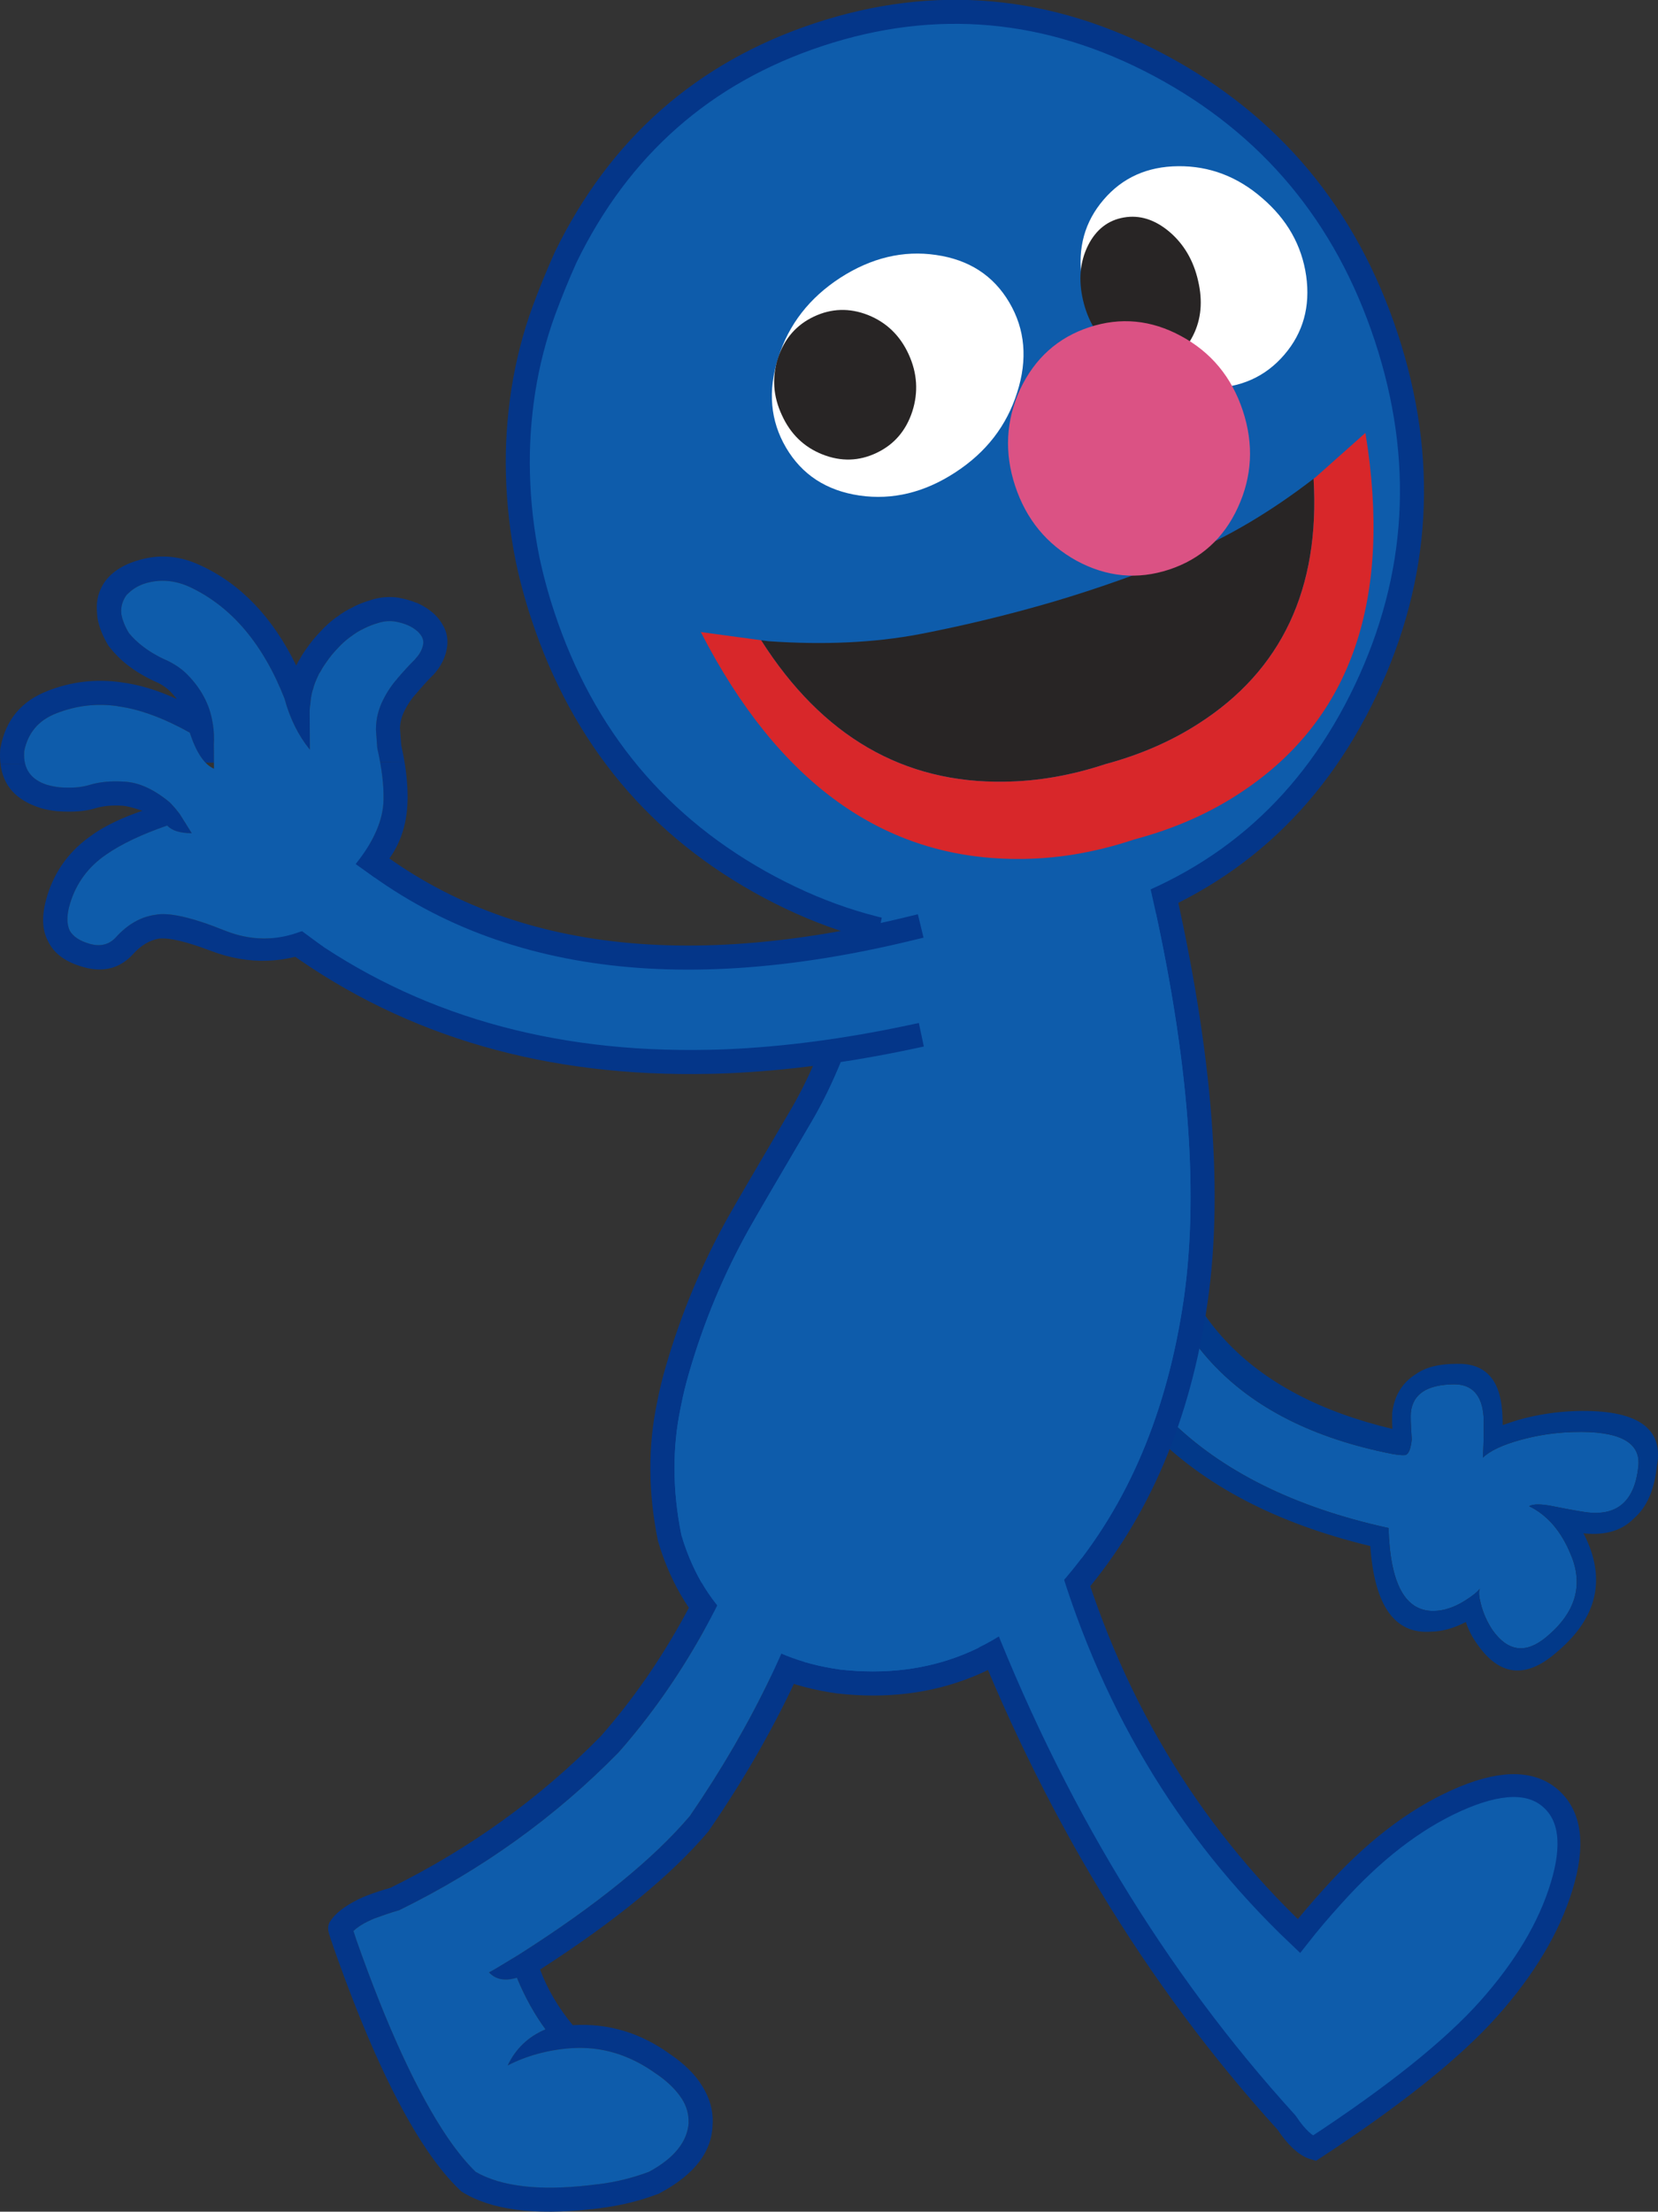 <?xml version="1.0" encoding="UTF-8" standalone="no"?>
<!-- Created with Inkscape (http://www.inkscape.org/) -->

<svg
   xmlns:dc="http://purl.org/dc/elements/1.1/"
   xmlns:cc="http://creativecommons.org/ns#"
   xmlns:rdf="http://www.w3.org/1999/02/22-rdf-syntax-ns#"
   xmlns:svg="http://www.w3.org/2000/svg"
   xmlns="http://www.w3.org/2000/svg"
   xmlns:sodipodi="http://sodipodi.sourceforge.net/DTD/sodipodi-0.dtd"
   xmlns:inkscape="http://www.inkscape.org/namespaces/inkscape"
   width="151.923"
   height="202.576"
   id="svg5696"
   version="1.1"
   inkscape:version="0.48.4 r9939"
   sodipodi:docname="grover8.svg">
  <rect width="100%" height="100%" fill="#333333" stroke="none"/>
  <defs
     id="defs5698">
    <clipPath
       id="SVGID_2_">
      <rect
         height="88.863"
         width="111.498"
         y="518.962"
         x="382.05"
         id="use1087" />
    </clipPath>
    <clipPath
       id="SVGID_4_">
      <rect
         height="41.315"
         width="49.585"
         y="525.194"
         x="389.847"
         id="use1111" />
    </clipPath>
  </defs>
  <sodipodi:namedview
     id="base"
     pagecolor="#ffffff"
     bordercolor="#666666"
     borderopacity="1.0"
     inkscape:pageopacity="0.0"
     inkscape:pageshadow="2"
     inkscape:zoom="0.77472527"
     inkscape:cx="86.135785"
     inkscape:cy="59.92108"
     inkscape:current-layer="layer1"
     inkscape:document-units="px"
     showgrid="false"
     inkscape:window-width="763"
     inkscape:window-height="591"
     inkscape:window-x="592"
     inkscape:window-y="97"
     inkscape:window-maximized="0"
     fit-margin-top="0"
     fit-margin-left="0"
     fit-margin-right="0"
     fit-margin-bottom="0" />
  <g
     id="layer1"
     inkscape:label="Layer 1"
     inkscape:groupmode="layer"
     transform="translate(-231.808,57.549)">
    <g
       transform="translate(-388.77,-329.832)"
       id="g77">
      <path
         inkscape:connector-curvature="0"
         style="fill:#0e5cab"
         d="m 720.432,364.786 c -0.507,2.15 -0.811,3.489 -0.936,4.027 -0.872,5.475 -0.979,10.556 -0.36,15.218 2.022,15.003 11.513,24.396 28.504,28.172 0.067,0.006 0.104,0.024 0.172,0.034 0.145,5.1 1.522,7.634 4.137,7.601 0.885,-0.012 1.835,-0.308 2.805,-0.909 0.722,-0.448 1.193,-0.83 1.43,-1.136 -0.135,0.247 -0.094,0.701 0.09,1.407 0.218,0.866 0.587,1.674 1.072,2.397 1.4,1.97 3.042,2.189 4.917,0.632 2.697,-2.236 3.444,-4.779 2.225,-7.603 -0.87,-2.112 -2.141,-3.58 -3.796,-4.384 0.385,-0.226 1.162,-0.21 2.293,0.024 1.784,0.357 2.854,0.532 3.173,0.557 2.689,0.268 4.214,-1.129 4.542,-4.214 0.245,-2.234 -1.753,-3.285 -5.965,-3.16 -1.67,0.049 -3.303,0.293 -4.883,0.738 -1.625,0.45 -2.759,0.994 -3.397,1.603 0.086,-1.513 0.108,-2.771 0.062,-3.778 -0.146,-1.953 -1.06,-2.938 -2.707,-2.934 -2.468,0.026 -3.769,0.883 -3.954,2.57 -0.03,0.361 -0.014,1.117 0.067,2.23 0.003,0.088 0.015,0.153 0.015,0.239 -0.09,0.903 -0.296,1.37 -0.596,1.439 -0.257,0.034 -0.66,-0.011 -1.207,-0.104 -14.385,-2.83 -22.073,-11.166 -23.064,-25.003 -0.249,-3.684 0.298,-9.306 1.664,-16.908 l -0.017,0.336 c 0.028,-0.1 0.041,-0.208 0.086,-0.33 0.203,-1.072 0.432,-2.19 0.705,-3.343 -0.069,-0.442 -0.114,-0.839 -0.163,-1.184 -0.461,-0.508 -0.896,-0.888 -1.313,-1.171 -2.238,-1.524 -3.942,-0.194 -5.113,3.995 0.016,0.097 -0.139,1.082 -0.488,2.942"
         id="path79" />
      <path
         inkscape:connector-curvature="0"
         style="fill:#023989"
         d="m 719.496,368.812 c 0.125,-0.538 0.429,-1.876 0.936,-4.027 -0.98,-0.037 -1.579,-0.071 -1.787,-0.126 l -0.437,1.323 -0.459,2.581 c -0.926,5.705 -1.044,10.981 -0.363,15.879 2.017,15.492 11.589,25.303 28.717,29.439 0.019,0.01 0.019,0.01 0.037,0.021 0.383,5.49 2.251,8.084 5.58,7.831 0.986,-0.015 2.049,-0.306 3.174,-0.883 0.241,0.735 0.604,1.423 1.055,2.039 2.026,2.915 4.435,3.174 7.187,0.793 3.568,-2.952 4.547,-6.318 2.944,-10.101 -0.123,-0.298 -0.257,-0.573 -0.41,-0.856 0.028,-0.01 0.045,-0.004 0.065,0.009 1.965,0.193 3.476,-0.264 4.561,-1.379 1.175,-1.011 1.874,-2.596 2.106,-4.809 0.642,-3.491 -1.842,-5.178 -7.428,-5.02 -1.818,0.059 -3.562,0.328 -5.28,0.814 -0.514,0.157 -0.98,0.311 -1.425,0.474 0,-0.435 -0.015,-0.847 -0.041,-1.235 l -0.006,-0.031 c -0.21,-2.971 -1.611,-4.418 -4.151,-4.347 -1.615,-0.006 -2.856,0.304 -3.756,0.944 -1.264,0.791 -1.987,1.988 -2.173,3.588 l 0.006,0.033 c -0.019,0.6 -0.01,1.064 0.022,1.398 -13.299,-3.166 -20.427,-10.824 -21.368,-22.965 -0.221,-3.435 0.267,-9.036 1.459,-16.846 l -1.459,0.193 c -0.045,0.122 -0.058,0.229 -0.086,0.33 l 0.017,-0.337 c -1.366,7.603 -1.913,13.225 -1.664,16.909 0.991,13.837 8.68,22.173 23.064,25.003 0.547,0.094 0.95,0.139 1.207,0.104 0.3,-0.069 0.506,-0.536 0.596,-1.438 0,-0.088 -0.012,-0.153 -0.015,-0.241 -0.081,-1.113 -0.098,-1.871 -0.067,-2.229 0.186,-1.689 1.486,-2.546 3.954,-2.572 1.647,-0.004 2.561,0.98 2.707,2.934 0.047,1.008 0.024,2.266 -0.062,3.778 0.639,-0.608 1.772,-1.152 3.397,-1.603 1.58,-0.445 3.213,-0.689 4.883,-0.738 4.212,-0.125 6.21,0.926 5.965,3.16 -0.328,3.085 -1.853,4.481 -4.542,4.214 -0.318,-0.024 -1.389,-0.199 -3.173,-0.557 -1.131,-0.234 -1.908,-0.25 -2.293,-0.024 1.655,0.804 2.926,2.271 3.796,4.384 1.22,2.823 0.473,5.366 -2.225,7.603 -1.875,1.558 -3.517,1.338 -4.917,-0.632 -0.485,-0.724 -0.854,-1.531 -1.072,-2.397 -0.184,-0.706 -0.225,-1.16 -0.09,-1.407 -0.236,0.306 -0.708,0.688 -1.43,1.136 -0.97,0.602 -1.918,0.897 -2.805,0.909 -2.614,0.033 -3.992,-2.501 -4.137,-7.601 -0.067,-0.01 -0.103,-0.026 -0.172,-0.034 -16.991,-3.776 -26.481,-13.169 -28.504,-28.172 -0.616,-4.66 -0.51,-9.742 0.362,-15.216"
         id="path81" />
      <path
         inkscape:connector-curvature="0"
         style="fill:#0e5cab"
         d="m 726.592,351.373 -25.609,0.58 c -1.366,9.396 -3.699,16.888 -6.967,22.476 -3.287,5.588 -5.177,8.83 -5.685,9.74 -0.016,0.043 -0.043,0.071 -0.057,0.098 -2.386,4.263 -4.249,8.732 -5.615,13.438 -0.317,1.078 -0.581,2.155 -0.785,3.229 -0.815,3.863 -0.803,7.935 0.067,12.227 0.027,0.083 0.056,0.165 0.082,0.249 0.069,0.232 0.139,0.469 0.222,0.703 2.429,7.05 7.479,11.105 15.165,12.182 8.648,0.98 15.878,-1.945 21.701,-8.804 5.811,-6.856 9.494,-15.535 11.023,-26.05 1.519,-10.513 0.333,-23.871 -3.542,-40.068"
         id="path83" />
      <path
         inkscape:connector-curvature="0"
         style="fill:none;stroke:#043689;stroke-width:2.207;stroke-linecap:round;stroke-linejoin:round;stroke-miterlimit:10"
         d="m 700.982,351.953 c -1.366,9.395 -3.699,16.888 -6.967,22.476 -3.287,5.588 -5.177,8.83 -5.685,9.74 -0.016,0.043 -0.043,0.072 -0.057,0.098 -2.386,4.263 -4.249,8.732 -5.615,13.438 -0.317,1.078 -0.579,2.155 -0.785,3.229 -0.815,3.863 -0.803,7.935 0.067,12.227 0.027,0.083 0.056,0.165 0.082,0.249 0.069,0.232 0.139,0.469 0.222,0.703 2.429,7.05 7.479,11.105 15.165,12.182 8.648,0.98 15.878,-1.945 21.701,-8.804 5.811,-6.856 9.494,-15.535 11.023,-26.05 1.519,-10.513 0.332,-23.87 -3.543,-40.068 l -25.608,0.58 z"
         id="path85" />
      <path
         inkscape:connector-curvature="0"
         style="fill:#0e5cab"
         d="m 709.955,419.58 8.135,-6.21 c 4.012,14.371 11.181,26.449 21.511,36.239 0.89,-1.138 1.919,-2.353 3.098,-3.649 3.653,-4.083 7.433,-7.005 11.327,-8.757 3.892,-1.751 6.765,-1.828 8.616,-0.216 1.841,1.601 2.186,4.281 1.029,8.063 -1.14,3.756 -3.372,7.497 -6.681,11.214 -3.319,3.725 -8.657,7.992 -15.993,12.797 -0.791,-0.23 -1.633,-1.015 -2.538,-2.369 -12.017,-13.216 -21.521,-28.92 -28.504,-47.112"
         id="path87" />
      <path
         inkscape:connector-curvature="0"
         style="fill:none;stroke:#043689;stroke-width:2.094;stroke-linecap:round;stroke-miterlimit:10"
         d="m 709.955,419.58 c 6.982,18.192 16.487,33.896 28.504,47.112 0.905,1.354 1.747,2.139 2.538,2.369 7.336,-4.805 12.674,-9.072 15.993,-12.797 3.309,-3.717 5.541,-7.458 6.681,-11.214 1.156,-3.782 0.812,-6.463 -1.029,-8.063 -1.852,-1.612 -4.725,-1.535 -8.616,0.216 -3.895,1.752 -7.674,4.674 -11.327,8.757 -1.179,1.297 -2.208,2.512 -3.098,3.649 -10.33,-9.79 -17.499,-21.868 -21.511,-36.239 l -8.135,6.21 z"
         id="path89" />
      <path
         inkscape:connector-curvature="0"
         style="fill:#043689"
         d="m 698.676,411.76 -0.216,0.758 c -2.463,9.351 -6.767,18.496 -12.918,27.426 l -0.026,0.052 -0.028,0.028 c -3.344,3.965 -8.479,8.182 -15.422,12.656 0.661,1.778 1.658,3.477 2.995,5.096 3.248,-0.198 6.234,0.695 8.979,2.699 l -0.021,-0.019 c 1.331,0.915 2.302,1.892 2.913,2.915 0.675,1.075 0.991,2.194 0.954,3.385 l -0.01,0.013 c -0.022,2.552 -1.629,4.688 -4.853,6.396 l -0.056,0.041 -0.077,0.022 c -1.684,0.638 -3.439,1.074 -5.264,1.296 l -0.011,0.011 c -0.269,0.028 -0.553,0.067 -0.842,0.1 l 0.008,-0.01 c -5.27,0.591 -9.219,0.064 -11.852,-1.572 l -0.092,-0.065 -0.089,-0.083 c -1.001,-0.948 -2.019,-2.178 -3.051,-3.699 -2.846,-4.203 -5.706,-10.435 -8.593,-18.661 l 0.008,0.011 c -0.151,-0.424 -0.294,-0.838 -0.414,-1.252 l 0.008,0.008 c -0.087,-0.289 -0.077,-0.542 -0.008,-0.76 l 0.062,-0.186 0.083,-0.112 c 0.451,-0.71 1.287,-1.362 2.512,-1.974 l 0.009,-0.011 c 0.277,-0.136 0.557,-0.252 0.825,-0.36 0.73,-0.283 1.452,-0.512 2.165,-0.714 7.287,-3.592 13.716,-8.227 19.277,-13.89 0.008,-0.011 0.026,-0.031 0.036,-0.041 5.809,-6.618 10.228,-14.734 13.283,-24.36 l 0.457,-1.382 9.269,6.238 z m -2.538,0.95 -5.539,-3.733 c -3.136,9.348 -7.58,17.269 -13.313,23.786 l -0.039,0.041 c -5.768,5.886 -12.442,10.684 -20.015,14.404 l -0.077,0.041 -0.096,0.024 c -0.695,0.201 -1.387,0.442 -2.101,0.701 -0.21,0.083 -0.422,0.171 -0.611,0.273 l -0.021,0.002 c -0.583,0.285 -1.031,0.585 -1.359,0.898 0.075,0.221 0.141,0.435 0.218,0.655 v 0.02 c 2.812,8.005 5.586,14.044 8.341,18.144 0.896,1.321 1.773,2.399 2.645,3.246 2.33,1.337 5.786,1.745 10.367,1.226 0.271,-0.029 0.544,-0.06 0.805,-0.099 l 0.011,0.009 c 1.631,-0.196 3.196,-0.583 4.695,-1.146 2.304,-1.245 3.515,-2.752 3.635,-4.501 l -0.012,-0.009 c 0.022,-0.752 -0.17,-1.476 -0.605,-2.161 l -0.009,-0.01 c -0.497,-0.781 -1.258,-1.541 -2.287,-2.255 l -0.028,-0.011 c -2.435,-1.77 -5.057,-2.57 -7.857,-2.371 -2.119,0.157 -4.039,0.688 -5.788,1.578 0.741,-1.547 1.89,-2.642 3.464,-3.305 -1.006,-1.366 -1.884,-2.95 -2.62,-4.728 -1.091,0.322 -1.943,0.169 -2.553,-0.489 0.401,-0.21 1.299,-0.751 2.728,-1.623 7.105,-4.512 12.329,-8.759 15.683,-12.714 5.785,-8.437 9.914,-17.07 12.338,-25.893"
         id="path91" />
      <path
         inkscape:connector-curvature="0"
         style="fill:#0e5cab"
         d="m 690.599,408.977 5.539,3.733 c -2.424,8.823 -6.553,17.456 -12.341,25.895 -3.355,3.955 -8.577,8.202 -15.683,12.714 -1.429,0.872 -2.326,1.413 -2.728,1.623 0.609,0.658 1.462,0.812 2.553,0.489 0.736,1.777 1.616,3.361 2.62,4.728 -1.574,0.663 -2.723,1.758 -3.464,3.305 1.749,-0.891 3.669,-1.421 5.788,-1.578 2.801,-0.199 5.423,0.602 7.857,2.371 l 0.028,0.011 c 1.029,0.714 1.79,1.474 2.287,2.255 l 0.009,0.01 c 0.436,0.686 0.628,1.409 0.605,2.161 l 0.012,0.009 c -0.12,1.749 -1.331,3.256 -3.635,4.501 -1.499,0.563 -3.064,0.95 -4.695,1.146 l -0.011,-0.009 c -0.261,0.039 -0.534,0.069 -0.805,0.099 -4.581,0.52 -8.037,0.109 -10.367,-1.226 -0.871,-0.847 -1.748,-1.925 -2.645,-3.246 -2.755,-4.1 -5.529,-10.139 -8.341,-18.144 v -0.02 c -0.077,-0.221 -0.143,-0.435 -0.218,-0.655 0.328,-0.313 0.776,-0.613 1.359,-0.898 l 0.021,-0.002 c 0.189,-0.103 0.401,-0.19 0.611,-0.273 0.714,-0.259 1.405,-0.5 2.101,-0.701 l 0.096,-0.024 0.077,-0.041 c 7.572,-3.721 14.247,-8.519 20.015,-14.404 l 0.039,-0.041 c 5.736,-6.52 10.18,-14.441 13.316,-23.788"
         id="path93" />
      <path
         inkscape:connector-curvature="0"
         style="fill:#0e5cab"
         d="m 726.819,278.27 c -10.148,-5.403 -20.565,-6.341 -31.229,-2.817 -10.521,3.476 -18.25,10.275 -23.182,20.4 -0.718,1.6 -1.376,3.208 -1.979,4.843 -0.877,2.392 -1.501,4.845 -1.9,7.369 -0.392,2.551 -0.562,5.101 -0.491,7.642 0.067,2.617 0.359,5.216 0.885,7.813 0.361,1.706 0.826,3.424 1.396,5.148 3.692,11.174 10.616,19.456 20.77,24.872 10.149,5.403 20.551,6.345 31.229,2.818 10.667,-3.524 18.473,-10.479 23.405,-20.866 4.93,-10.399 5.56,-21.175 1.869,-32.351 -3.694,-11.175 -10.619,-19.454 -20.773,-24.871"
         id="path95" />
      <path
         inkscape:connector-curvature="0"
         style="fill:none;stroke:#043689;stroke-width:2.202;stroke-linecap:round;stroke-linejoin:round;stroke-miterlimit:10"
         d="m 695.59,275.452 c -10.521,3.476 -18.25,10.276 -23.182,20.4 -0.718,1.599 -1.376,3.208 -1.979,4.843 -0.877,2.392 -1.501,4.845 -1.9,7.37 -0.392,2.549 -0.562,5.1 -0.491,7.642 0.067,2.617 0.359,5.215 0.885,7.812 0.361,1.708 0.826,3.424 1.396,5.148 3.692,11.175 10.616,19.456 20.77,24.873 10.149,5.403 20.551,6.344 31.229,2.817 10.667,-3.524 18.473,-10.479 23.405,-20.866 4.93,-10.399 5.56,-21.175 1.869,-32.35 -3.692,-11.176 -10.618,-19.455 -20.771,-24.873 -10.15,-5.401 -20.567,-6.339 -31.231,-2.816 z"
         id="path97" />
      <path
         inkscape:connector-curvature="0"
         style="fill:#282525"
         d="m 704.838,330.368 c 4.132,-0.798 8.232,-1.792 12.277,-2.977 4.045,-1.198 8.057,-2.62 12.051,-4.284 3.941,-1.634 7.87,-3.964 11.776,-6.975 0.598,10.068 -2.917,17.55 -10.538,22.429 -2.508,1.615 -5.336,2.847 -8.504,3.702 -0.021,0.005 -0.039,0.012 -0.06,0.018 -3.101,1.023 -6.169,1.558 -9.197,1.6 -9.286,0.158 -16.734,-4.162 -22.326,-12.956 l 0.664,0.089 c 5.106,0.354 9.72,0.14 13.857,-0.646"
         id="path99" />
      <path
         inkscape:connector-curvature="0"
         style="fill:#d8272a"
         d="m 684.794,330.176 5.523,0.749 c 5.592,8.794 13.04,13.115 22.326,12.956 3.028,-0.041 6.097,-0.576 9.197,-1.6 0.021,-0.006 0.039,-0.013 0.06,-0.017 3.168,-0.855 5.996,-2.087 8.504,-3.703 7.621,-4.878 11.136,-12.36 10.538,-22.429 0.062,-0.045 0.12,-0.091 0.182,-0.138 l 4.568,-4.061 c 2.478,15.179 -1.247,26.117 -11.2,32.792 -2.908,1.969 -6.225,3.444 -9.928,4.43 -0.03,0.009 -0.051,0.015 -0.069,0.021 -3.629,1.211 -7.237,1.81 -10.804,1.781 -12.17,-0.049 -21.802,-6.984 -28.897,-20.781"
         id="path101" />
      <path
         inkscape:connector-curvature="0"
         style="fill:#ffffff"
         d="m 721.696,290.581 c -1.719,2.002 -2.392,4.399 -1.996,7.212 0.405,2.809 1.756,5.188 4.045,7.159 2.275,1.973 4.842,2.937 7.681,2.883 2.834,-0.022 5.117,-1.052 6.842,-3.071 1.717,-2.003 2.39,-4.4 1.996,-7.212 -0.406,-2.81 -1.754,-5.176 -4.039,-7.134 -2.273,-1.973 -4.84,-2.938 -7.687,-2.912 -2.836,0.025 -5.119,1.054 -6.842,3.075"
         id="path103" />
      <path
         inkscape:connector-curvature="0"
         style="fill:#ffffff"
         d="m 713.06,299.986 c -1.451,-2.464 -3.686,-3.915 -6.714,-4.35 -3.003,-0.443 -5.931,0.262 -8.763,2.084 -2.829,1.833 -4.735,4.274 -5.696,7.332 -0.971,3.031 -0.729,5.778 0.722,8.243 1.452,2.463 3.688,3.928 6.723,4.375 3.027,0.435 5.953,-0.271 8.78,-2.119 2.818,-1.83 4.708,-4.265 5.67,-7.323 0.97,-3.031 0.73,-5.78 -0.722,-8.242"
         id="path105" />
      <path
         inkscape:connector-curvature="0"
         style="fill:#282525"
         d="m 727.751,293.53 c -1.341,-1.137 -2.733,-1.577 -4.188,-1.328 -1.453,0.249 -2.562,1.107 -3.299,2.583 -0.729,1.489 -0.878,3.147 -0.448,4.991 0.426,1.831 1.299,3.325 2.632,4.466 1.34,1.137 2.73,1.576 4.186,1.327 1.444,-0.245 2.543,-1.101 3.276,-2.576 0.736,-1.477 0.885,-3.134 0.451,-4.99 -0.416,-1.836 -1.28,-3.331 -2.61,-4.473"
         id="path107" />
      <path
         inkscape:connector-curvature="0"
         style="fill:#282525"
         d="m 691.864,305.081 c 0.581,-1.772 1.672,-3.031 3.278,-3.794 1.607,-0.763 3.271,-0.82 4.973,-0.15 1.705,0.684 2.942,1.885 3.729,3.61 0.782,1.713 0.896,3.458 0.328,5.226 -0.581,1.772 -1.672,3.032 -3.28,3.794 -1.593,0.759 -3.244,0.812 -4.944,0.142 -1.7,-0.671 -2.94,-1.872 -3.729,-3.611 -0.797,-1.708 -0.923,-3.449 -0.355,-5.217"
         id="path109" />
      <path
         inkscape:connector-curvature="0"
         style="fill:#db5284"
         d="m 728.808,303.068 c -2.738,-1.489 -5.554,-1.761 -8.431,-0.81 -2.872,0.947 -4.986,2.849 -6.324,5.684 -1.305,2.853 -1.462,5.803 -0.457,8.848 1.016,3.071 2.897,5.349 5.646,6.863 2.751,1.482 5.58,1.751 8.47,0.797 2.889,-0.954 4.988,-2.852 6.287,-5.673 1.317,-2.855 1.473,-5.807 0.459,-8.878 -1.017,-3.071 -2.9,-5.349 -5.65,-6.831"
         id="path111" />
      <path
         inkscape:connector-curvature="0"
         style="fill:#0e5cab"
         d="m 725.723,352.504 -23.788,0.538 c -1.407,9.134 -3.726,16.447 -6.967,21.951 -3.272,5.562 -5.162,8.804 -5.672,9.714 -0.015,0.041 -0.043,0.068 -0.056,0.096 -2.347,4.182 -4.179,8.596 -5.519,13.218 -0.304,1.038 -0.551,2.086 -0.759,3.133 v 0.016 c -0.787,3.698 -0.772,7.601 0.056,11.7 0.014,0.067 0.04,0.125 0.055,0.192 0.015,0.014 0.015,0.04 0.026,0.055 0.058,0.208 0.125,0.414 0.193,0.622 v 0.012 c 2.277,6.637 7.036,10.447 14.268,11.452 h -0.028 c 8.266,0.926 15.177,-1.876 20.736,-8.431 5.687,-6.703 9.272,-15.203 10.777,-25.483 1.463,-10.224 0.36,-23.153 -3.322,-38.785"
         id="path113" />
      <path
         inkscape:connector-curvature="0"
         style="fill:#0e5cab"
         d="m 703.922,367.289 -0.051,-9.936 c -22.273,5.396 -39.641,2.522 -52.116,-8.618 l -5.052,9.15 c 10.461,7.856 22.953,11.748 37.493,11.67 1.02,-0.004 2.056,-0.023 3.089,-0.07 5.277,-0.233 10.826,-0.965 16.637,-2.196"
         id="path115" />
      <path
         inkscape:connector-curvature="0"
         style="fill:none;stroke:#043689;stroke-width:2.205;stroke-linecap:square;stroke-linejoin:round;stroke-miterlimit:10"
         d="m 703.922,367.289 c -5.811,1.231 -11.36,1.963 -16.637,2.197 -1.033,0.046 -2.069,0.066 -3.089,0.07 -14.54,0.078 -27.032,-3.813 -37.493,-11.67 l 5.052,-9.15 c 12.476,11.14 29.843,14.014 52.116,8.618"
         id="path117" />
      <path
         inkscape:connector-curvature="0"
         style="fill:#043689"
         d="m 655.205,329.354 c 0.538,-0.182 1.089,-0.227 1.627,-0.133 h -0.015 c 0.371,0.067 0.73,0.162 1.077,0.312 h 0.014 c 0.345,0.15 0.663,0.34 0.952,0.601 l 0.015,0.014 c 0.154,0.151 0.293,0.329 0.392,0.521 l -0.017,-0.026 c 0.084,0.177 0.126,0.356 0.116,0.549 -0.069,0.525 -0.314,0.995 -0.724,1.422 v 0.016 c -0.564,0.567 -1.128,1.177 -1.66,1.8 v 0.013 c -0.507,0.568 -0.932,1.204 -1.286,1.91 -0.448,0.869 -0.665,1.78 -0.673,2.704 v 0.096 l 0.118,1.599 c 0.015,0.041 0.015,0.097 0.028,0.152 0.084,0.398 0.153,0.784 0.229,1.157 l 2.243,-0.014 c -0.084,-0.481 -0.184,-0.989 -0.296,-1.5 l -0.118,-1.542 c 0.01,-0.564 0.159,-1.118 0.433,-1.657 0.272,-0.539 0.601,-1.036 0.984,-1.466 h 0.014 c 0.506,-0.609 1.026,-1.19 1.561,-1.731 h 0.016 c 0.767,-0.816 1.203,-1.716 1.323,-2.708 v -0.015 c 0.063,-0.606 -0.034,-1.198 -0.328,-1.762 l -0.012,-0.014 c -0.21,-0.412 -0.487,-0.782 -0.834,-1.111 l -0.015,-0.013 c -0.485,-0.438 -1.023,-0.781 -1.631,-1.041 v 0.014 c -0.483,-0.204 -1.01,-0.353 -1.546,-0.447 l -0.014,-0.013 c -0.897,-0.146 -1.778,-0.074 -2.645,0.208 l 0.026,-0.002 c -0.566,0.156 -1.087,0.365 -1.594,0.617 h 0.028 c -0.579,0.264 -1.104,0.583 -1.584,0.958 l 0.016,-0.027 c -0.548,0.401 -1.044,0.845 -1.481,1.33 -0.015,0 -0.015,0 -0.015,0.014 -0.493,0.511 -0.932,1.053 -1.315,1.619 -0.014,0.015 -0.014,0.015 -0.026,0.028 -0.206,0.291 -0.397,0.594 -0.561,0.913 -0.098,0.123 -0.163,0.248 -0.23,0.4 -0.028,0.042 -0.057,0.097 -0.069,0.151 -2.173,-4.44 -5.111,-7.512 -8.828,-9.202 -1.727,-0.804 -3.438,-0.988 -5.158,-0.58 -1.706,0.409 -2.915,1.145 -3.625,2.197 -0.493,0.76 -0.709,1.575 -0.664,2.471 0.016,0.249 0.03,0.496 0.059,0.758 0.155,0.867 0.506,1.722 1.02,2.557 0.015,0.028 0.043,0.056 0.069,0.085 0.459,0.589 1.014,1.152 1.662,1.658 0.791,0.615 1.717,1.163 2.808,1.639 l 0.014,-0.001 c 0.442,0.233 0.815,0.506 1.107,0.794 0.208,0.221 0.414,0.453 0.595,0.687 -1.81,-0.832 -3.507,-1.333 -5.093,-1.531 h 0.015 c -2.33,-0.332 -4.577,-0.073 -6.763,0.779 h 0.012 c -2.405,0.921 -3.845,2.64 -4.328,5.163 -0.014,0.015 -0.014,0.042 -0.014,0.056 -0.013,0.097 -0.027,0.18 -0.027,0.276 -0.024,0.413 -0.008,0.812 0.035,1.184 l 2.261,-0.012 c -0.069,-0.316 -0.1,-0.674 -0.09,-1.047 v -0.068 -0.014 c 0.337,-1.697 1.323,-2.861 2.961,-3.489 1.816,-0.713 3.688,-0.929 5.633,-0.649 l 0.015,0.013 c 1.971,0.266 4.152,1.067 6.559,2.405 0.405,1.265 0.893,2.187 1.462,2.762 l 0.758,-0.003 -0.01,-1.67 c 0.039,-0.619 0.008,-1.253 -0.092,-1.899 l -0.015,-0.042 c 0,-0.041 0,-0.069 -0.014,-0.083 v -0.026 c -0.27,-1.612 -1.036,-3.055 -2.283,-4.331 l -0.013,-0.014 c -0.459,-0.465 -1.025,-0.875 -1.73,-1.23 -0.027,-0.014 -0.041,-0.014 -0.054,-0.027 -0.913,-0.395 -1.702,-0.86 -2.351,-1.367 -0.473,-0.369 -0.872,-0.752 -1.221,-1.179 -0.347,-0.563 -0.583,-1.126 -0.695,-1.706 -0.073,-0.591 0.047,-1.129 0.375,-1.641 0.096,-0.152 0.177,-0.235 0.22,-0.264 0.506,-0.512 1.166,-0.861 1.951,-1.043 h 0.015 c 1.226,-0.283 2.465,-0.137 3.708,0.435 3.801,1.786 6.698,5.188 8.682,10.237 l -0.013,-0.028 c 0.504,1.857 1.287,3.411 2.327,4.687 l -0.019,-3.57 c 0.012,-0.124 0.012,-0.248 0.024,-0.371 0.014,-0.057 0.014,-0.112 0.026,-0.167 0.015,-0.041 0.015,-0.069 0.015,-0.097 0.012,-0.096 0.012,-0.193 0.026,-0.289 0.038,-0.344 0.104,-0.691 0.199,-1.007 l -0.012,0.068 c 0.012,-0.054 0.04,-0.109 0.053,-0.178 0.041,-0.168 0.096,-0.333 0.163,-0.513 0.094,-0.248 0.204,-0.496 0.326,-0.745 0.028,-0.068 0.058,-0.125 0.098,-0.165 0.013,-0.042 0.039,-0.069 0.067,-0.11 0.137,-0.263 0.288,-0.512 0.465,-0.748 0,-0.013 0,-0.028 0.013,-0.028 0.33,-0.482 0.697,-0.955 1.123,-1.382 l 0.013,-0.016 c 0.344,-0.386 0.742,-0.734 1.18,-1.053 0.015,-0.015 0.015,-0.015 0.029,-0.015 0.356,-0.276 0.742,-0.513 1.168,-0.709 0,-0.013 0,-0.013 0.015,-0.013 0.397,-0.195 0.811,-0.363 1.249,-0.489 h 0.014 z"
         id="path119" />
      <path
         inkscape:connector-curvature="0"
         style="fill:#043689"
         d="m 636.148,345.788 -0.015,-0.015 c -1.453,-1.204 -2.836,-1.831 -4.145,-1.893 -1.256,-0.09 -2.356,0.026 -3.293,0.32 -0.716,0.21 -1.596,0.271 -2.656,0.193 -0.39,-0.038 -0.774,-0.12 -1.162,-0.228 l 0.041,0.013 c -1.117,-0.352 -1.794,-0.996 -2.035,-1.946 l -2.261,0.011 c 0.23,1.998 1.439,3.341 3.633,4.034 0.015,0 0.015,0 0.026,0.013 0.512,0.15 1.036,0.243 1.546,0.296 0.012,-0.014 0.012,-0.014 0.026,0 1.395,0.101 2.551,0.014 3.486,-0.28 0.716,-0.21 1.543,-0.284 2.495,-0.221 h 0.013 c 0.399,0.04 0.995,0.189 1.78,0.46 -1.829,0.616 -3.342,1.34 -4.537,2.16 h 0.015 c -2.088,1.403 -3.499,3.297 -4.214,5.672 v 0.014 c -0.517,1.685 -0.481,3.062 0.102,4.122 0.53,1.113 1.61,1.907 3.252,2.354 h -0.015 c 1.835,0.514 3.366,0.106 4.557,-1.211 0.714,-0.79 1.495,-1.246 2.349,-1.403 h 0.015 c 0.936,-0.102 2.524,0.276 4.774,1.132 3.493,1.32 6.926,1.189 10.266,-0.383 l -1.949,-1.438 c -2.338,0.922 -4.709,0.908 -7.099,-0.059 -3.012,-1.21 -5.124,-1.683 -6.349,-1.428 -1.334,0.186 -2.545,0.882 -3.627,2.087 -0.616,0.651 -1.401,0.834 -2.341,0.578 -0.924,-0.257 -1.546,-0.667 -1.867,-1.23 -0.292,-0.646 -0.268,-1.475 0.042,-2.482 0.569,-1.877 1.679,-3.371 3.34,-4.496 1.389,-0.959 3.244,-1.836 5.554,-2.635 0.431,0.466 1.177,0.698 2.253,0.705 l -1.099,-1.758 c -0.237,-0.316 -0.485,-0.617 -0.749,-0.892 -0.042,-0.055 -0.098,-0.109 -0.138,-0.15 l -0.014,-0.016 z"
         id="path121" />
      <path
         inkscape:connector-curvature="0"
         style="fill:#043689"
         d="m 657.923,345.564 c 0.022,-1.035 -0.067,-2.207 -0.281,-3.515 l -2.245,0.013 c 0.24,1.293 0.343,2.451 0.322,3.457 v 0.014 c -0.032,1.846 -0.877,3.809 -2.561,5.899 l 1.743,1.244 0.778,-1.038 c 1.455,-1.633 2.201,-3.663 2.244,-6.074"
         id="path123" />
      <path
         inkscape:connector-curvature="0"
         style="fill:#0e5cab"
         d="m 632.079,326.926 c -0.328,0.512 -0.448,1.05 -0.375,1.641 0.112,0.579 0.349,1.142 0.695,1.706 0.349,0.426 0.748,0.81 1.221,1.179 0.648,0.507 1.438,0.972 2.351,1.367 0.013,0.013 0.026,0.013 0.054,0.027 0.705,0.355 1.271,0.766 1.73,1.231 l 0.013,0.014 c 1.247,1.275 2.014,2.719 2.283,4.331 v 0.027 c 0.014,0.013 0.014,0.042 0.014,0.083 l 0.015,0.041 c 0.1,0.647 0.131,1.28 0.092,1.901 l 0.013,2.219 c -0.883,-0.381 -1.619,-1.48 -2.223,-3.31 -2.406,-1.338 -4.588,-2.14 -6.559,-2.405 l -0.015,-0.013 c -1.945,-0.281 -3.816,-0.063 -5.633,0.65 -1.638,0.628 -2.624,1.791 -2.961,3.488 v 0.013 0.069 c -0.087,1.53 0.622,2.52 2.125,2.993 l -0.041,-0.014 c 0.388,0.109 0.772,0.19 1.16,0.229 1.062,0.078 1.942,0.017 2.658,-0.193 0.937,-0.294 2.037,-0.41 3.293,-0.32 1.309,0.062 2.691,0.689 4.145,1.893 l 0.015,0.015 0.015,0.013 c 0.04,0.042 0.094,0.097 0.138,0.151 0.264,0.274 0.512,0.576 0.749,0.891 l 1.099,1.759 c -1.076,-0.007 -1.822,-0.238 -2.253,-0.705 -2.31,0.798 -4.165,1.676 -5.554,2.634 -1.661,1.125 -2.769,2.619 -3.34,4.497 -0.31,1.007 -0.336,1.835 -0.042,2.482 0.321,0.563 0.943,0.973 1.867,1.229 0.939,0.258 1.725,0.074 2.341,-0.577 1.082,-1.205 2.293,-1.901 3.627,-2.087 1.225,-0.254 3.337,0.218 6.349,1.428 2.39,0.966 4.761,0.981 7.099,0.059 l 6.659,-4.887 -1.743,-1.244 c 1.684,-2.091 2.528,-4.053 2.561,-5.899 v -0.014 c 0.032,-1.296 -0.155,-2.839 -0.551,-4.614 -0.012,-0.056 -0.012,-0.111 -0.026,-0.152 l -0.118,-1.599 v -0.096 c 0.008,-0.924 0.225,-1.834 0.673,-2.704 0.354,-0.706 0.779,-1.342 1.286,-1.91 v -0.012 c 0.532,-0.623 1.096,-1.234 1.66,-1.801 v -0.014 c 0.409,-0.429 0.654,-0.899 0.724,-1.423 0.01,-0.193 -0.032,-0.373 -0.116,-0.55 l 0.015,0.026 c -0.097,-0.192 -0.235,-0.37 -0.39,-0.521 l -0.015,-0.014 c -0.289,-0.261 -0.607,-0.452 -0.952,-0.602 h -0.014 c -0.347,-0.15 -0.706,-0.244 -1.077,-0.312 h 0.013 c -0.536,-0.094 -1.087,-0.049 -1.625,0.133 h -0.015 c -0.438,0.126 -0.852,0.294 -1.249,0.489 -0.017,0 -0.017,0 -0.017,0.014 -0.424,0.196 -0.81,0.432 -1.166,0.709 -0.015,0 -0.015,0 -0.029,0.014 -0.438,0.319 -0.836,0.667 -1.18,1.053 l -0.013,0.015 c -0.426,0.428 -0.793,0.899 -1.123,1.383 -0.013,0 -0.013,0.015 -0.013,0.028 -0.177,0.235 -0.328,0.484 -0.465,0.748 -0.028,0.04 -0.055,0.068 -0.069,0.109 -0.041,0.042 -0.067,0.098 -0.096,0.166 -0.122,0.249 -0.232,0.499 -0.326,0.745 -0.069,0.18 -0.122,0.346 -0.163,0.513 -0.013,0.069 -0.041,0.125 -0.053,0.178 l 0.012,-0.068 c -0.096,0.316 -0.161,0.663 -0.199,1.007 -0.015,0.095 -0.015,0.192 -0.026,0.289 0,0.027 0,0.055 -0.015,0.097 -0.013,0.054 -0.013,0.108 -0.026,0.166 -0.013,0.122 -0.013,0.248 -0.024,0.372 l 0.019,3.569 c -1.04,-1.277 -1.823,-2.83 -2.327,-4.688 l 0.013,0.028 c -1.983,-5.048 -4.881,-8.451 -8.682,-10.237 -1.243,-0.572 -2.482,-0.717 -3.708,-0.435 h -0.015 c -0.785,0.183 -1.445,0.531 -1.951,1.044 -0.043,0.029 -0.127,0.113 -0.223,0.265"
         id="path125" />
    </g>
  </g>
</svg>

